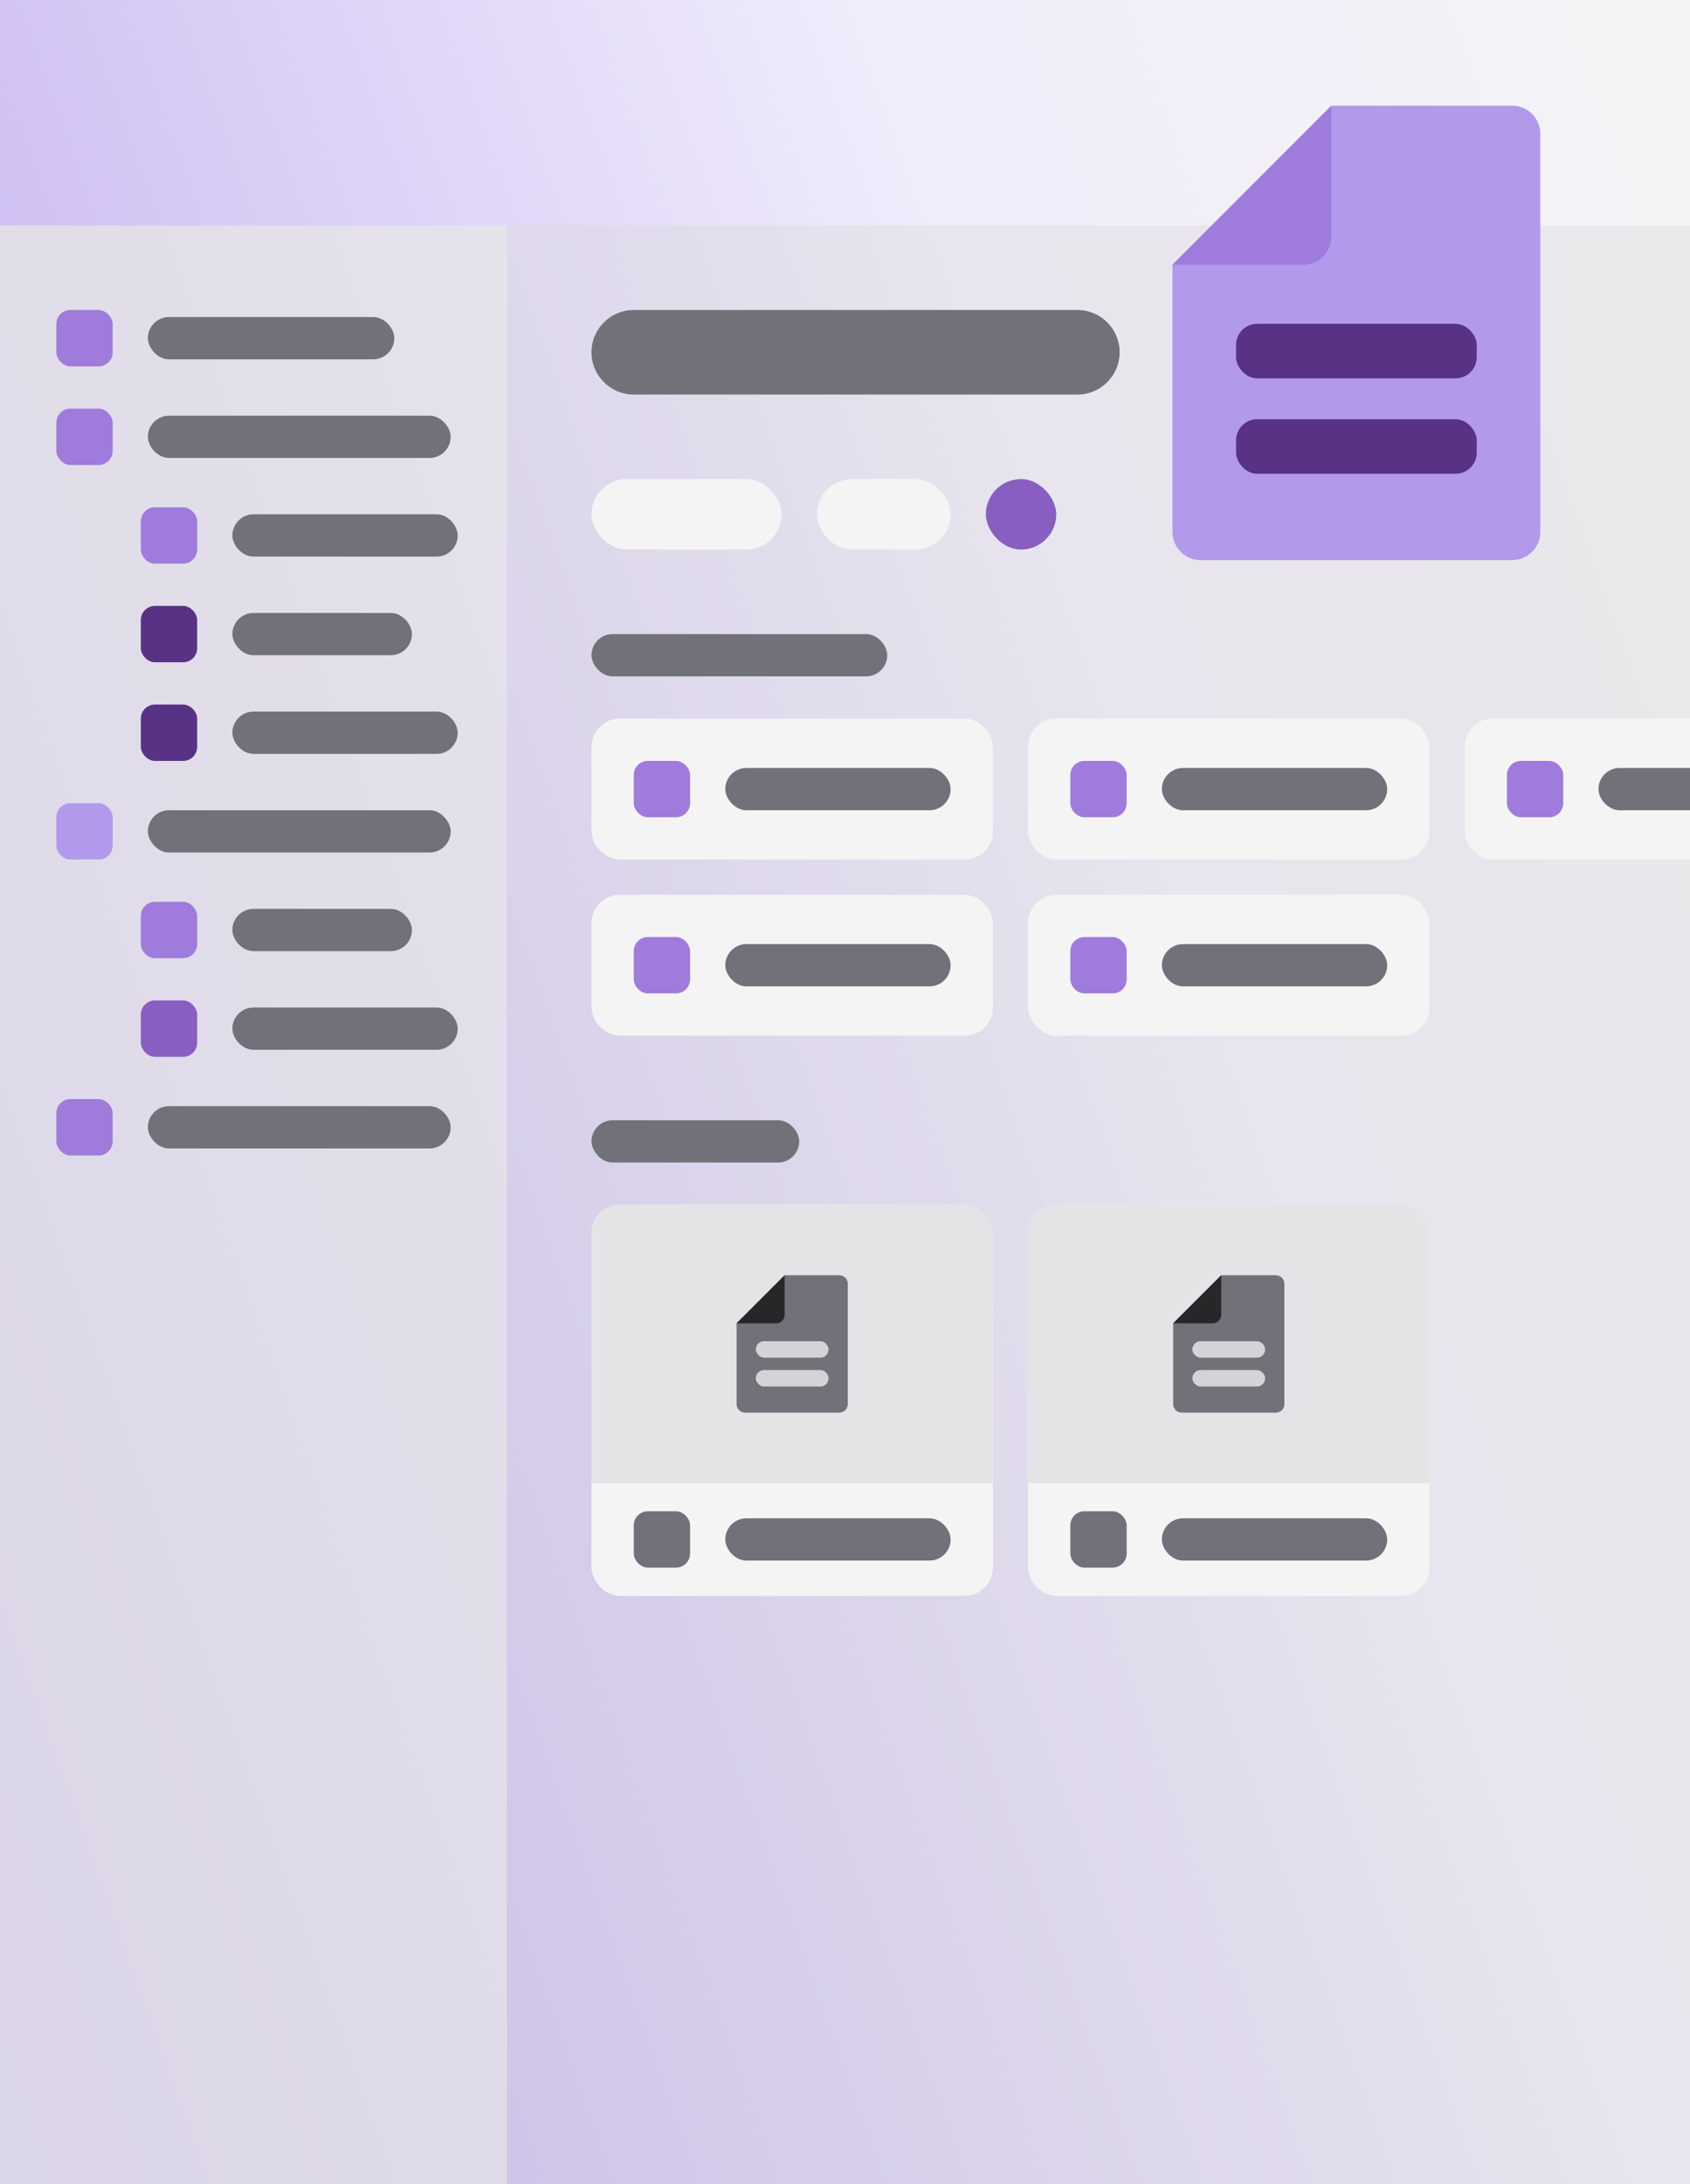 <svg viewBox="0 0 480 620" fill="none" xmlns="http://www.w3.org/2000/svg">
<rect x="0" y="0" width="480" height="620" fill="#808080" stroke="none"/>
<rect width="480" height="620" fill="url(#paint0_linear_107_4033)"/>
<g clip-path="url(#clip0_107_4033)">
<rect width="480" height="556" transform="translate(0 64)" fill="#DBDBDB" fill-opacity="0.4"/>
<rect width="144" height="556" transform="translate(0 64)" fill="#EAEAEA" fill-opacity="0.6"/>
<rect x="16" y="88" width="16" height="16" rx="4" fill="#9F7BDC"/>
<rect x="42" y="90" width="70" height="12" rx="6" fill="#71717A"/>
<rect x="16" y="116" width="16" height="16" rx="4" fill="#9F7BDC"/>
<rect x="42" y="118" width="86" height="12" rx="6" fill="#71717A"/>
<rect x="40" y="144" width="16" height="16" rx="4" fill="#9F7BDC"/>
<rect x="66" y="146" width="64" height="12" rx="6" fill="#71717A"/>
<rect x="40" y="172" width="16" height="16" rx="4" fill="#583285"/>
<rect x="66" y="174" width="51" height="12" rx="6" fill="#71717A"/>
<rect x="40" y="200" width="16" height="16" rx="4" fill="#583285"/>
<rect x="66" y="202" width="64" height="12" rx="6" fill="#71717A"/>
<rect x="16" y="228" width="16" height="16" rx="4" fill="#B399EC"/>
<rect x="42" y="230" width="86" height="12" rx="6" fill="#71717A"/>
<rect x="40" y="256" width="16" height="16" rx="4" fill="#9F7BDC"/>
<rect x="66" y="258" width="51" height="12" rx="6" fill="#71717A"/>
<rect x="40" y="284" width="16" height="16" rx="4" fill="#885EC0"/>
<rect x="66" y="286" width="64" height="12" rx="6" fill="#71717A"/>
<rect x="16" y="312" width="16" height="16" rx="4" fill="#9F7BDC"/>
<rect x="42" y="314" width="86" height="12" rx="6" fill="#71717A"/>
<g clip-path="url(#clip1_107_4033)">
<path d="M168 100C168 93.373 173.373 88 180 88H306C312.627 88 318 93.373 318 100C318 106.627 312.627 112 306 112H180C173.373 112 168 106.627 168 100Z" fill="#71717A"/>
<rect x="168" y="136" width="54" height="20" rx="10" fill="#F4F4F5"/>
<rect x="232" y="136" width="38" height="20" rx="10" fill="#F4F4F5"/>
<rect x="280" y="136" width="20" height="20" rx="10" fill="#885EC0"/>
<rect x="168" y="180" width="84" height="12" rx="6" fill="#71717A"/>
<g clip-path="url(#clip2_107_4033)">
<rect x="168" y="204" width="114" height="40" rx="8" fill="#F4F4F5"/>
<rect x="180" y="216" width="16" height="16" rx="4" fill="#9F7BDC"/>
<rect x="206" y="218" width="64" height="12" rx="6" fill="#71717A"/>
<rect x="292" y="204" width="114" height="40" rx="8" fill="#F4F4F5"/>
<rect x="304" y="216" width="16" height="16" rx="4" fill="#9F7BDC"/>
<rect x="330" y="218" width="64" height="12" rx="6" fill="#71717A"/>
<rect x="416" y="204" width="114" height="40" rx="8" fill="#F4F4F5"/>
<rect x="428" y="216" width="16" height="16" rx="4" fill="#9F7BDC"/>
<rect x="454" y="218" width="64" height="12" rx="6" fill="#71717A"/>
</g>
<rect x="168" y="254" width="114" height="40" rx="8" fill="#F4F4F5"/>
<rect x="180" y="266" width="16" height="16" rx="4" fill="#9F7BDC"/>
<rect x="206" y="268" width="64" height="12" rx="6" fill="#71717A"/>
<rect x="292" y="254" width="114" height="40" rx="8" fill="#F4F4F5"/>
<rect x="304" y="266" width="16" height="16" rx="4" fill="#9F7BDC"/>
<rect x="330" y="268" width="64" height="12" rx="6" fill="#71717A"/>
<rect x="168" y="318" width="59" height="12" rx="6" fill="#71717A"/>
<g clip-path="url(#clip3_107_4033)">
<rect x="168" y="342" width="114" height="111" rx="8" fill="#F4F4F5"/>
<rect width="114" height="79" transform="translate(168 342)" fill="#E4E4E7"/>
<path d="M238.376 362H222.855L209.205 375.65V398.581C209.205 399.917 210.288 401 211.624 401H238.376C239.712 401 240.795 399.917 240.795 398.581V364.419C240.795 363.083 239.712 362 238.376 362Z" fill="#71717A"/>
<rect x="214.665" y="380.72" width="20.67" height="4.68" rx="2.34" fill="#D4D4D8"/>
<rect x="214.665" y="388.91" width="20.67" height="4.68" rx="2.34" fill="#D4D4D8"/>
<path d="M222.855 373.231V362L209.205 375.65H220.436C221.772 375.65 222.855 374.567 222.855 373.231Z" fill="#27272A"/>
<rect x="180" y="429" width="16" height="16" rx="4" fill="#71717A"/>
<rect x="206" y="431" width="64" height="12" rx="6" fill="#71717A"/>
</g>
<g clip-path="url(#clip4_107_4033)">
<rect x="292" y="342" width="114" height="111" rx="8" fill="#F4F4F5"/>
<rect width="114" height="79" transform="translate(292 342)" fill="#E4E4E7"/>
<path d="M362.376 362H346.855L333.205 375.65V398.581C333.205 399.917 334.288 401 335.624 401H362.376C363.712 401 364.795 399.917 364.795 398.581V364.419C364.795 363.083 363.712 362 362.376 362Z" fill="#71717A"/>
<rect x="338.665" y="380.72" width="20.67" height="4.68" rx="2.34" fill="#D4D4D8"/>
<rect x="338.665" y="388.91" width="20.67" height="4.68" rx="2.34" fill="#D4D4D8"/>
<path d="M346.855 373.231V362L333.205 375.65H344.436C345.772 375.65 346.855 374.567 346.855 373.231Z" fill="#27272A"/>
<rect x="304" y="429" width="16" height="16" rx="4" fill="#71717A"/>
<rect x="330" y="431" width="64" height="12" rx="6" fill="#71717A"/>
</g>
</g>
</g>
<path d="M429.49 30H378.15L333 75.15V151C333 155.418 336.582 159 341 159H429.49C433.908 159 437.49 155.418 437.49 151V38C437.49 33.582 433.908 30 429.49 30Z" fill="#B399EC"/>
<rect x="351.06" y="91.92" width="68.37" height="15.48" rx="6" fill="#583285"/>
<rect x="351.06" y="119.01" width="68.37" height="15.48" rx="6" fill="#583285"/>
<path d="M378.15 67.15V30L333 75.15H370.15C374.568 75.15 378.15 71.568 378.15 67.15Z" fill="#9F7BDC"/>
<defs>
<linearGradient id="paint0_linear_107_4033" x1="581.974" y1="265.802" x2="-77.682" y2="502.6" gradientUnits="userSpaceOnUse">
<stop stop-color="#F4F4F5"/>
<stop offset="0.327" stop-color="#F0ECFB"/>
<stop offset="1" stop-color="#B399EC"/>
</linearGradient>
<clipPath id="clip0_107_4033">
<rect width="480" height="556" fill="white" transform="translate(0 64)"/>
</clipPath>
<clipPath id="clip1_107_4033">
<rect width="336" height="556" fill="white" transform="translate(144 64)"/>
</clipPath>
<clipPath id="clip2_107_4033">
<rect width="320" height="40" fill="white" transform="translate(168 204)"/>
</clipPath>
<clipPath id="clip3_107_4033">
<rect x="168" y="342" width="114" height="111" rx="8" fill="white"/>
</clipPath>
<clipPath id="clip4_107_4033">
<rect x="292" y="342" width="114" height="111" rx="8" fill="white"/>
</clipPath>
</defs>
</svg>
